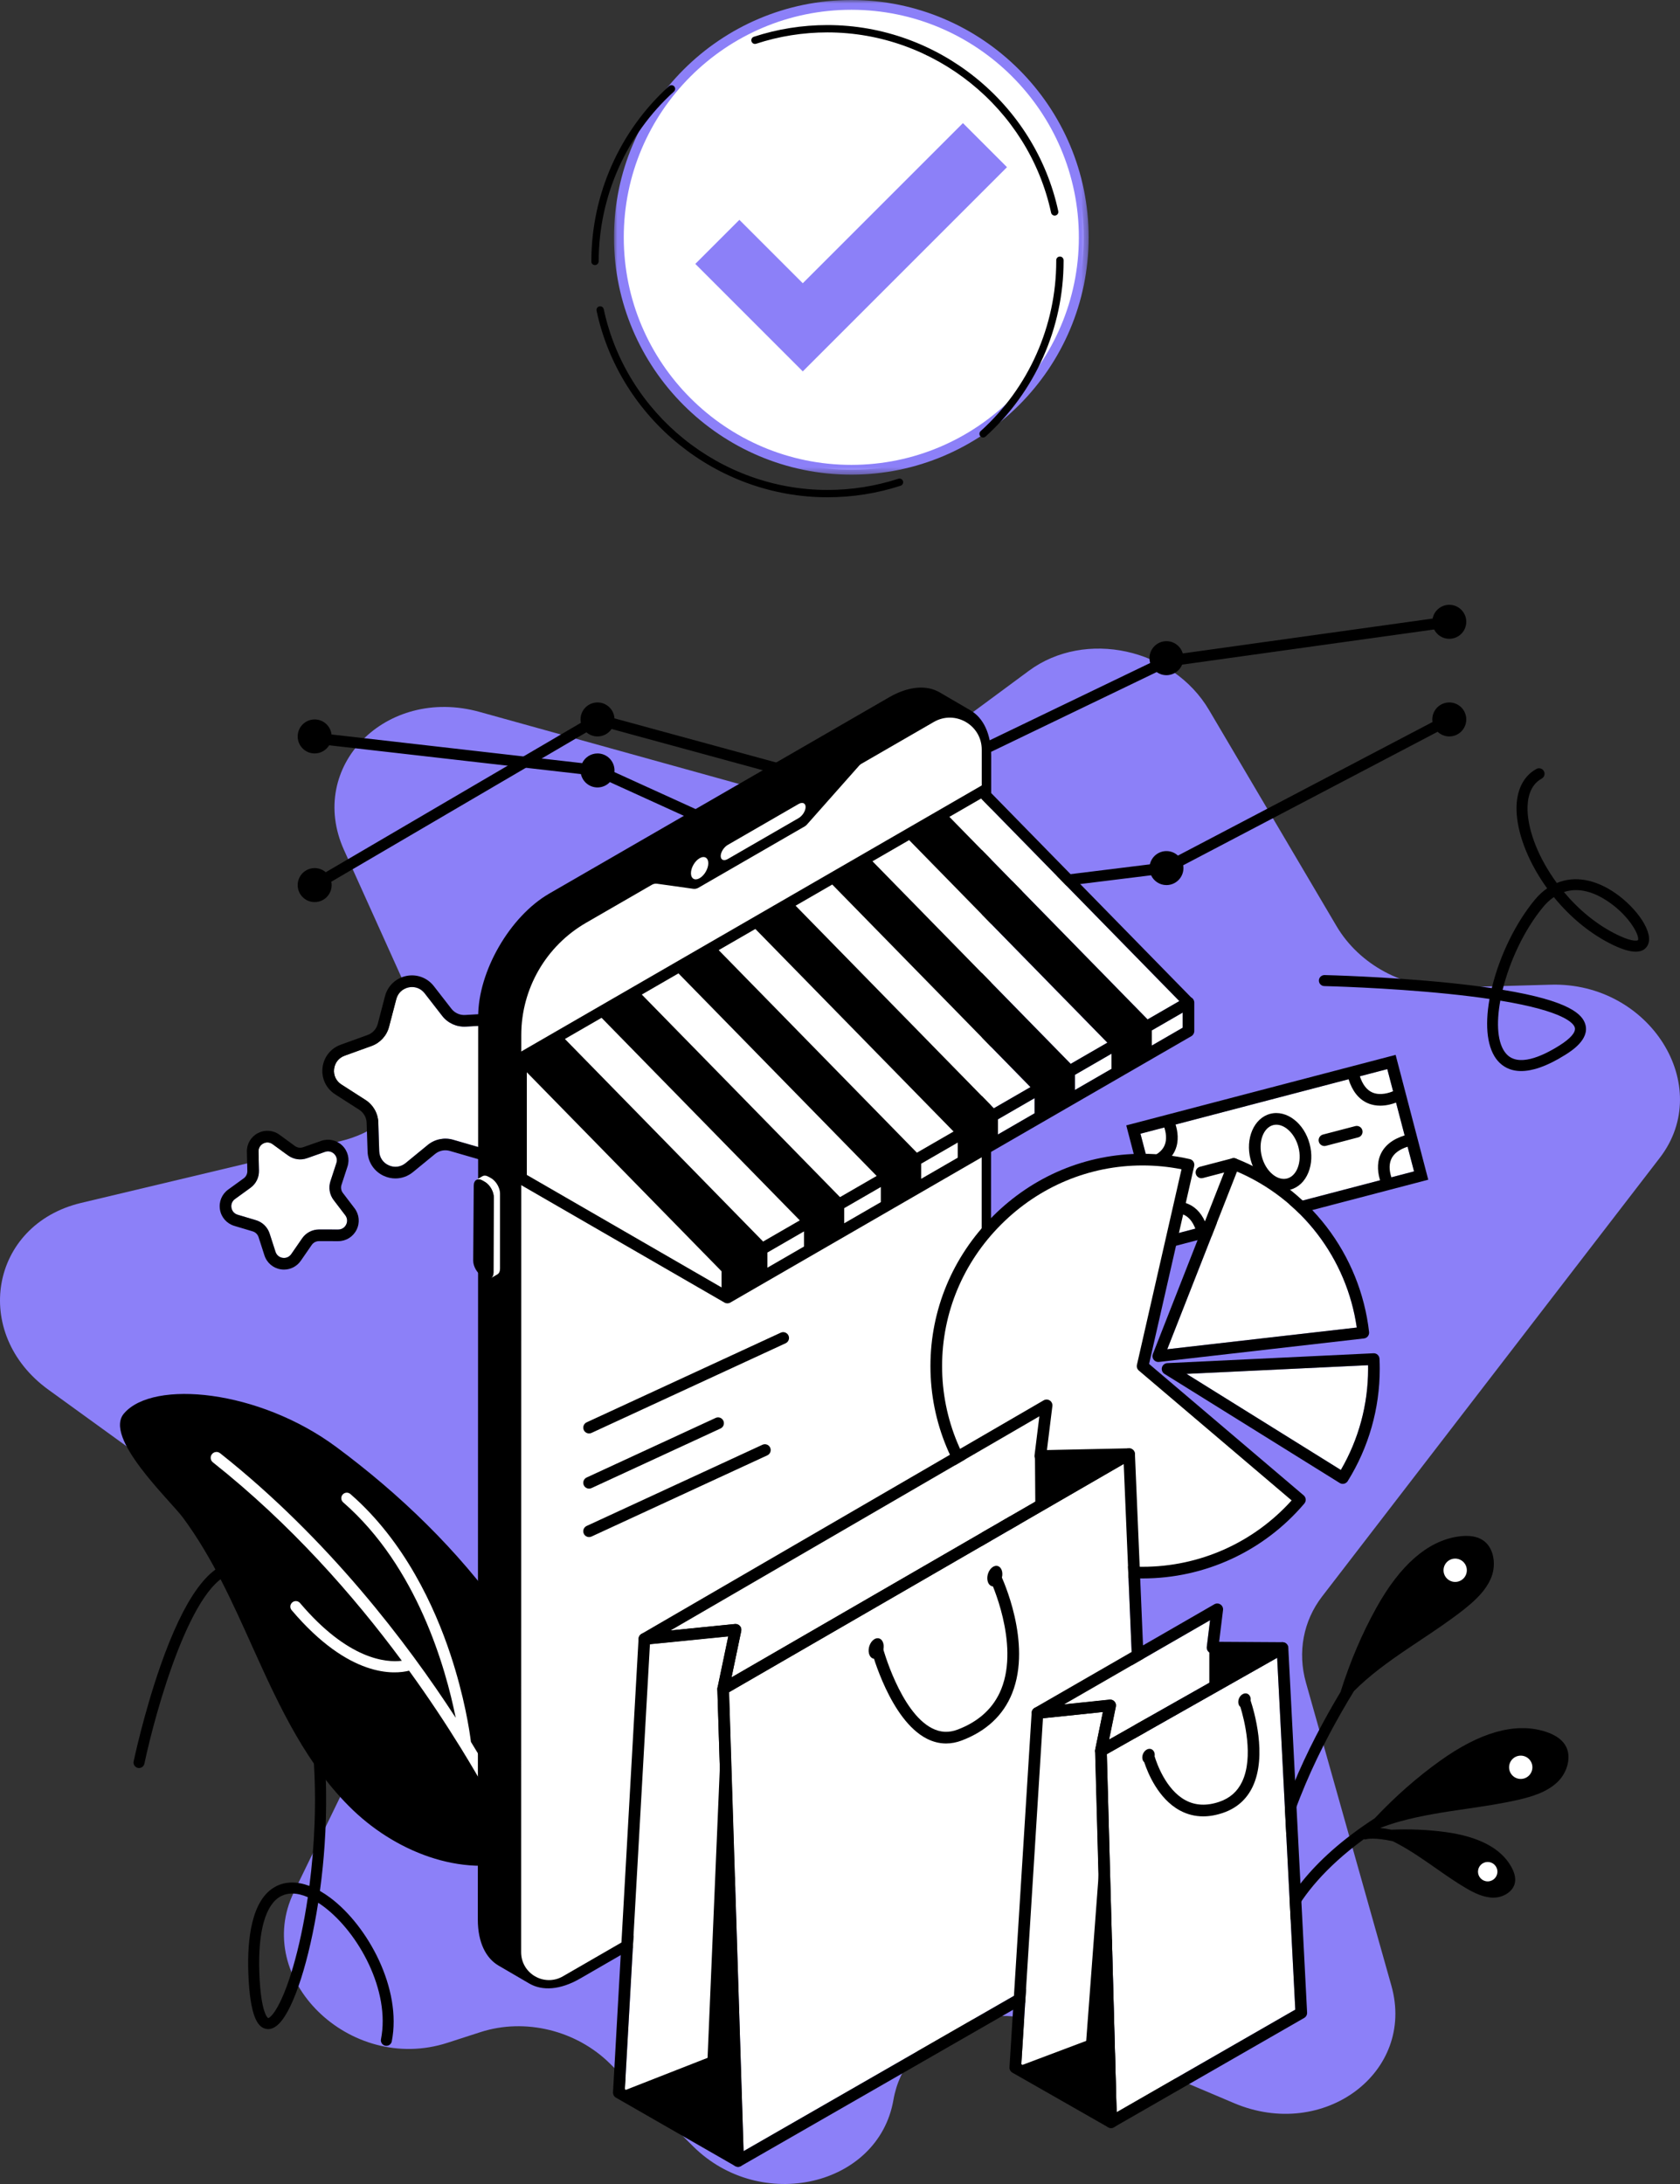 <?xml version="1.0" encoding="UTF-8"?>
<svg width="250px" height="325px" viewBox="0 0 250 325" version="1.1" xmlns="http://www.w3.org/2000/svg" xmlns:xlink="http://www.w3.org/1999/xlink">
    <rect x="0" y="0" width="250" height="325" fill="#333333" stroke="none"/>
    <title>44F15F36-A226-4257-BD2C-58E38D1BE941</title>
    <defs>
        <polygon id="path-1" points="0 0 70.634 0 70.634 70.634 0 70.634"></polygon>
    </defs>
    <g id="Finbal_Final" stroke="none" stroke-width="1" fill="none" fill-rule="evenodd">
        <g id="Momotaro-home-Copy-83" transform="translate(-63, -264)">
            <g id="Group-3" transform="translate(63, 264)">
                <g id="Online-shopping-order" transform="translate(0, 90)">
                    <path d="M71.371,15.941 L115.971,28.327 C121.486,29.859 127.297,28.895 131.562,25.743 L153.106,9.821 C161.483,3.629 174.492,6.462 179.918,15.66 L198.889,47.817 C202.275,53.557 208.93,57.14 215.846,56.948 L230.784,56.533 C245.493,56.124 255.225,71.602 246.988,82.302 L196.736,147.579 C193.94,151.212 193.065,155.874 194.335,160.378 L207.053,205.496 C210.687,218.389 196.97,228.62 183.635,222.965 L156.727,211.554 C146.29,207.128 134.688,212.465 132.95,222.491 L132.95,222.491 C130.721,235.351 113.199,239.403 103.133,229.386 L90.812,217.125 C85.792,212.129 78.136,210.254 71.508,212.397 L66.582,213.989 C52.058,218.685 37.498,204.405 43.732,191.578 L55.575,167.205 C58.812,160.545 56.414,152.414 49.798,147.627 L7.211,116.807 C-4.338,108.449 -1.504,92.238 12.071,89.005 L50.682,79.81 C60.423,77.49 65.358,67.901 61.366,59.05 L51.189,36.486 C45.6,24.092 57.414,12.065 71.371,15.941 Z" id="Path" fill="#8C80F8" fill-rule="nonzero"></path>
                    <path d="M215.669,0 C214.436,0 213.412,0.883 213.187,2.049 L176.006,7.236 C175.699,6.184 174.73,5.414 173.58,5.414 C172.183,5.414 171.051,6.547 171.051,7.944 C171.051,8.193 171.089,8.433 171.155,8.66 L132.953,27.064 C132.489,26.504 131.789,26.147 131.006,26.147 C130.185,26.147 129.457,26.54 128.996,27.147 L91.437,16.899 C91.354,15.577 90.259,14.53 88.916,14.53 C87.519,14.53 86.388,15.663 86.388,17.06 C86.388,17.232 86.405,17.4 86.438,17.563 L48.474,39.796 C48.031,39.414 47.456,39.181 46.825,39.181 C45.428,39.181 44.297,40.315 44.297,41.711 C44.297,43.109 45.429,44.241 46.825,44.241 C48.222,44.241 49.353,43.108 49.353,41.711 C49.353,41.54 49.335,41.372 49.303,41.209 L87.264,18.975 C87.707,19.357 88.283,19.59 88.914,19.59 C89.784,19.59 90.552,19.15 91.006,18.48 L128.476,28.704 C128.49,30.088 129.615,31.207 131.003,31.207 C132.4,31.207 133.531,30.074 133.531,28.677 C133.531,28.652 133.528,28.628 133.527,28.604 L172.122,10.011 C172.533,10.301 173.035,10.474 173.576,10.474 C174.634,10.474 175.539,9.824 175.916,8.902 L213.412,3.672 C213.829,4.495 214.681,5.06 215.667,5.06 C217.063,5.06 218.195,3.927 218.195,2.53 C218.197,1.133 217.065,0 215.669,0 Z" id="Path" fill="#000000" fill-rule="nonzero"></path>
                    <path d="M215.669,14.53 C214.272,14.53 213.14,15.663 213.14,17.06 C213.14,17.191 213.154,17.319 213.173,17.444 L175.29,37.321 C174.84,36.906 174.24,36.65 173.579,36.65 C172.373,36.65 171.368,37.494 171.114,38.623 L133.771,43.239 C133.366,42.385 132.497,41.792 131.49,41.792 C130.864,41.792 130.292,42.02 129.852,42.397 L91.432,24.896 C91.439,24.815 91.444,24.734 91.444,24.65 C91.444,23.253 90.312,22.12 88.916,22.12 C87.908,22.12 87.041,22.711 86.634,23.565 L49.336,19.297 C49.191,18.037 48.124,17.059 46.826,17.059 C45.429,17.059 44.298,18.192 44.298,19.589 C44.298,20.987 45.43,22.119 46.826,22.119 C47.74,22.119 48.538,21.632 48.983,20.905 L86.447,25.191 C86.695,26.328 87.705,27.179 88.916,27.179 C89.64,27.179 90.291,26.873 90.751,26.385 L129.012,43.814 C128.979,43.977 128.961,44.147 128.961,44.32 C128.961,45.718 130.094,46.851 131.49,46.851 C132.699,46.851 133.709,46 133.957,44.865 L171.291,40.251 C171.694,41.112 172.566,41.709 173.579,41.709 C174.975,41.709 176.107,40.576 176.107,39.179 C176.107,39.037 176.092,38.897 176.069,38.762 L213.932,18.895 C214.385,19.324 214.995,19.589 215.668,19.589 C217.064,19.589 218.196,18.456 218.196,17.059 C218.196,15.663 217.065,14.53 215.669,14.53 Z" id="Path" fill="#000000" fill-rule="nonzero"></path>
                    <path d="M74.423,77.606 L72.874,73.633 C72.379,72.364 72.54,70.933 73.304,69.804 L75.696,66.275 C76.222,65.5 76.259,64.552 75.797,63.738 C75.335,62.923 74.496,62.468 73.569,62.524 L69.315,62.771 C67.958,62.846 66.645,62.255 65.809,61.179 L63.194,57.812 C62.726,57.21 62.049,56.88 61.319,56.88 C61.153,56.88 60.984,56.898 60.814,56.932 C59.898,57.121 59.208,57.773 58.972,58.679 L57.893,62.803 C57.547,64.122 56.577,65.184 55.297,65.648 L51.288,67.096 C50.409,67.415 49.821,68.16 49.717,69.089 C49.613,70.02 50.021,70.876 50.808,71.382 L54.395,73.684 C55.541,74.42 56.251,75.673 56.296,77.034 L56.434,81.296 C56.465,82.232 56.991,83.022 57.843,83.408 C58.694,83.795 59.636,83.671 60.358,83.078 L63.654,80.376 C64.708,79.513 66.119,79.223 67.425,79.602 L71.519,80.787 C72.418,81.048 73.33,80.791 73.961,80.099 C74.59,79.412 74.763,78.478 74.423,77.606 Z" id="Path" fill="#FFFFFF" fill-rule="nonzero"></path>
                    <path d="M77.129,67.249 C78.02,65.936 78.086,64.262 77.303,62.881 C76.52,61.501 75.045,60.699 73.467,60.792 L69.213,61.039 C68.428,61.085 67.662,60.739 67.176,60.114 L64.561,56.747 C63.588,55.494 62.019,54.912 60.464,55.232 C58.911,55.551 57.696,56.702 57.293,58.238 L56.214,62.363 C56.013,63.129 55.45,63.746 54.706,64.016 L50.698,65.464 C49.206,66.004 48.17,67.318 47.992,68.896 C47.815,70.474 48.534,71.985 49.869,72.842 L53.456,75.144 C54.121,75.572 54.534,76.3 54.56,77.091 L54.699,81.353 C54.75,82.939 55.679,84.332 57.123,84.988 C57.675,85.239 58.26,85.363 58.839,85.363 C59.774,85.363 60.696,85.042 61.453,84.421 L64.749,81.719 C65.361,81.217 66.179,81.049 66.941,81.269 L71.034,82.455 C72.558,82.896 74.169,82.442 75.238,81.27 C76.307,80.098 76.614,78.452 76.037,76.973 L74.488,73.001 C74.2,72.263 74.293,71.431 74.737,70.776 L77.129,67.249 Z M71.517,80.791 L67.423,79.605 C66.116,79.226 64.706,79.516 63.652,80.379 L60.356,83.081 C59.632,83.674 58.692,83.797 57.841,83.411 C56.989,83.024 56.463,82.235 56.432,81.299 L56.294,77.038 C56.25,75.675 55.54,74.423 54.393,73.687 L50.806,71.385 C50.019,70.879 49.611,70.023 49.715,69.092 C49.819,68.162 50.407,67.417 51.286,67.099 L55.295,65.651 C56.576,65.188 57.546,64.124 57.89,62.806 L58.97,58.682 C59.207,57.776 59.896,57.123 60.812,56.935 C60.981,56.901 61.151,56.883 61.317,56.883 C62.047,56.883 62.724,57.213 63.192,57.815 L65.807,61.182 C66.643,62.258 67.957,62.849 69.313,62.774 L73.566,62.527 C74.494,62.47 75.333,62.926 75.795,63.741 C76.257,64.555 76.219,65.504 75.694,66.278 L73.302,69.807 C72.538,70.935 72.377,72.367 72.872,73.636 L74.421,77.609 C74.761,78.481 74.588,79.415 73.956,80.106 C73.328,80.794 72.415,81.051 71.517,80.791 Z" id="Shape" fill="#000000" fill-rule="nonzero"></path>
                    <path d="M49.647,88.577 C49.038,87.778 48.86,86.73 49.172,85.775 L50.057,83.066 C50.217,82.578 50.092,82.071 49.725,81.712 C49.358,81.353 48.85,81.239 48.365,81.41 L45.678,82.355 C44.73,82.689 43.68,82.534 42.868,81.942 L40.566,80.262 C40.332,80.091 40.064,80.004 39.792,80.004 C39.584,80.004 39.374,80.055 39.177,80.159 C38.721,80.397 38.458,80.846 38.469,81.36 L38.537,84.209 C38.561,85.215 38.09,86.167 37.275,86.756 L34.968,88.428 C34.552,88.728 34.355,89.211 34.44,89.718 C34.527,90.225 34.871,90.615 35.364,90.762 L38.093,91.578 C39.056,91.865 39.815,92.609 40.124,93.566 L40.999,96.278 C41.157,96.767 41.554,97.103 42.062,97.178 C42.569,97.254 43.046,97.045 43.339,96.622 L44.958,94.278 C45.528,93.451 46.467,92.959 47.47,92.959 C47.472,92.959 47.474,92.959 47.476,92.959 L50.323,92.964 C50.324,92.964 50.325,92.964 50.326,92.964 C50.839,92.964 51.28,92.691 51.508,92.231 C51.736,91.771 51.686,91.251 51.375,90.843 L49.647,88.577 Z" id="Path" fill="#FFFFFF" fill-rule="nonzero"></path>
                    <path d="M52.754,89.791 L51.025,87.525 C50.762,87.18 50.685,86.727 50.82,86.314 L51.706,83.605 C52.07,82.491 51.775,81.291 50.939,80.472 C50.102,79.653 48.898,79.387 47.793,79.774 L45.106,80.719 C44.696,80.863 44.242,80.796 43.891,80.54 L41.589,78.86 C40.644,78.17 39.413,78.078 38.375,78.622 C37.338,79.165 36.711,80.23 36.739,81.4 L36.806,84.25 C36.817,84.684 36.613,85.096 36.261,85.35 L33.954,87.022 C33.005,87.708 32.538,88.852 32.734,90.006 C32.929,91.161 33.748,92.087 34.869,92.422 L37.598,93.238 C38.014,93.363 38.342,93.683 38.476,94.098 L39.35,96.81 C39.71,97.924 40.652,98.723 41.81,98.893 C41.962,98.916 42.113,98.927 42.263,98.927 C43.257,98.927 44.188,98.445 44.766,97.608 L46.385,95.263 C46.631,94.906 47.037,94.693 47.471,94.693 C47.472,94.693 47.473,94.693 47.474,94.693 L50.321,94.698 C50.323,94.698 50.325,94.698 50.328,94.698 C51.495,94.698 52.543,94.048 53.062,93.001 C53.583,91.953 53.464,90.721 52.754,89.791 Z M51.509,92.232 C51.281,92.691 50.84,92.965 50.328,92.965 C50.326,92.965 50.325,92.965 50.324,92.965 L47.477,92.96 C47.475,92.96 47.473,92.96 47.471,92.96 C46.468,92.96 45.53,93.452 44.959,94.279 L43.34,96.624 C43.047,97.046 42.569,97.255 42.063,97.179 C41.554,97.104 41.158,96.768 41,96.279 L40.125,93.567 C39.816,92.609 39.057,91.866 38.094,91.579 L35.365,90.763 C34.873,90.615 34.528,90.226 34.441,89.719 C34.356,89.212 34.553,88.73 34.969,88.429 L37.276,86.757 C38.091,86.167 38.562,85.215 38.538,84.21 L38.47,81.361 C38.458,80.847 38.722,80.398 39.178,80.16 C39.375,80.056 39.585,80.005 39.793,80.005 C40.064,80.005 40.332,80.091 40.567,80.263 L42.869,81.943 C43.681,82.536 44.731,82.69 45.679,82.356 L48.366,81.411 C48.851,81.24 49.359,81.354 49.726,81.713 C50.094,82.072 50.217,82.579 50.058,83.067 L49.173,85.776 C48.861,86.732 49.038,87.779 49.648,88.579 L51.377,90.844 C51.688,91.252 51.738,91.771 51.509,92.232 Z M199.481,161.787 C200.912,157.254 202.679,153.099 204.83,149.23 C208.347,142.908 212.407,139.356 216.905,138.664 C217.009,138.648 217.113,138.634 217.217,138.621 C218.614,138.447 219.75,138.625 220.593,139.151 C222.322,140.23 222.65,142.768 221.968,144.599 C221.196,146.671 219.4,148.28 217.747,149.579 C215.707,151.181 213.498,152.654 211.365,154.077 C208.625,155.905 205.79,157.795 203.245,160 C202.629,160.533 202.045,161.082 201.488,161.641 C196.645,169.542 190.972,180.785 189.647,191.78 C189.364,194.128 189.328,196.09 189.405,197.661 C190.844,193.414 194.644,187.014 204.567,180.582 C207.665,177.298 210.897,174.459 214.332,172 C220.214,167.792 225.404,166.32 229.764,167.62 C229.865,167.65 229.965,167.681 230.064,167.714 C231.401,168.156 232.351,168.803 232.889,169.639 C233.99,171.354 233.201,173.789 231.802,175.152 C230.218,176.694 227.907,177.38 225.857,177.845 C223.328,178.419 220.702,178.805 218.165,179.178 C214.906,179.657 211.536,180.151 208.293,181.054 C207.284,181.335 206.31,181.659 205.37,182.019 C205.369,182.019 205.369,182.02 205.368,182.02 C205.853,182.068 206.415,182.148 207.063,182.278 C209.838,182.161 212.503,182.274 215.102,182.628 C219.998,183.294 223.269,184.996 224.828,187.687 C224.864,187.75 224.9,187.812 224.933,187.876 C225.392,188.722 225.561,189.49 225.436,190.157 C225.18,191.527 223.648,192.368 222.314,192.388 C220.804,192.413 219.335,191.67 218.096,190.94 C216.569,190.039 215.083,189 213.647,187.995 C211.802,186.705 209.895,185.371 207.859,184.298 C207.665,184.196 207.469,184.097 207.275,184.001 C204.542,183.391 203.425,183.666 203.37,183.68 C203.226,183.726 203.079,183.727 202.941,183.696 C197.068,187.982 193.976,192.068 192.359,195.065 C189.993,199.451 190.188,202.504 190.192,202.543 C190.193,202.558 190.191,202.572 190.191,202.588 C190.192,202.617 190.192,202.646 190.188,202.674 C190.186,202.7 190.183,202.726 190.178,202.751 C190.174,202.777 190.168,202.803 190.16,202.828 C190.153,202.854 190.145,202.879 190.134,202.904 C190.125,202.928 190.115,202.952 190.103,202.975 C190.092,202.999 190.078,203.021 190.065,203.044 C190.05,203.067 190.036,203.088 190.019,203.109 C190.003,203.129 189.987,203.149 189.97,203.168 C189.951,203.187 189.933,203.206 189.913,203.224 C189.893,203.241 189.872,203.257 189.85,203.273 C189.83,203.287 189.809,203.302 189.786,203.315 C189.761,203.33 189.734,203.343 189.707,203.355 C189.693,203.361 189.682,203.369 189.668,203.375 C189.66,203.378 189.653,203.378 189.645,203.38 C189.593,203.398 189.538,203.411 189.482,203.418 C189.471,203.419 189.459,203.424 189.448,203.425 C189.446,203.425 189.444,203.426 189.442,203.426 C189.381,203.431 189.322,203.427 189.265,203.419 C189.258,203.418 189.25,203.419 189.243,203.418 C189.243,203.418 189.243,203.418 189.242,203.418 C189.242,203.418 189.242,203.418 189.241,203.418 C189.179,203.408 189.119,203.388 189.062,203.365 C189.05,203.36 189.037,203.355 189.025,203.349 C188.969,203.323 188.916,203.291 188.868,203.254 C188.861,203.249 188.856,203.242 188.849,203.237 C188.805,203.201 188.767,203.16 188.731,203.116 C188.723,203.105 188.715,203.096 188.708,203.085 C188.671,203.033 188.64,202.978 188.616,202.918 C188.614,202.913 188.611,202.909 188.609,202.904 C188.548,202.749 187.153,199.016 187.999,191.752 C189.266,180.879 194.663,169.816 199.481,161.787 Z" id="Shape" fill="#000000" fill-rule="nonzero"></path>
                    <ellipse id="Oval" fill="#FFFFFF" fill-rule="nonzero" cx="216.545" cy="143.671" rx="1.734" ry="1.735"></ellipse>
                    <ellipse id="Oval" fill="#FFFFFF" fill-rule="nonzero" cx="226.301" cy="172.99" rx="1.734" ry="1.735"></ellipse>
                    <ellipse id="Oval" fill="#FFFFFF" fill-rule="nonzero" cx="221.384" cy="188.524" rx="1.445" ry="1.446"></ellipse>
                    <path d="M74.962,150.269 C78.952,155.876 82.332,161.915 84.922,168.386 C86.236,171.667 87.363,175.281 86.424,178.688 C85.399,182.41 82.047,185.115 78.428,186.454 C69.589,189.726 59.371,185.904 52.556,179.389 C45.741,172.875 41.633,164.093 37.76,155.496 C34.711,148.727 31.669,141.846 27.23,135.846 C25.328,133.275 15.283,123.872 18.48,120.306 C22.826,115.28 38.517,116.784 50.043,125.328 C59.535,132.364 68.14,140.683 74.962,150.269 Z" id="Path" fill="#000000" fill-rule="nonzero"></path>
                    <path d="M31.539,126.394 C31.835,126.019 32.381,125.955 32.756,126.253 C48.9,139.039 60.669,154.627 67.701,165.451 C67.739,165.51 67.776,165.568 67.814,165.627 C66.351,158.309 62.119,143.18 51.069,133.563 C50.728,133.266 50.692,132.748 50.988,132.407 C51.284,132.065 51.802,132.029 52.143,132.326 C60.222,139.356 64.684,149.146 67.004,156.121 C69.128,162.504 69.884,167.64 70.08,169.213 C76.122,179.019 79.187,186.029 79.22,186.108 C79.41,186.547 79.208,187.058 78.77,187.248 C78.765,187.25 78.761,187.251 78.757,187.253 C78.321,187.436 77.818,187.234 77.629,186.798 C77.563,186.646 74.584,179.879 68.677,170.288 C68.643,170.243 68.613,170.195 68.588,170.143 C66.411,166.616 63.839,162.711 60.874,158.616 C58.713,159.16 51.984,159.739 43.4,149.608 C43.107,149.263 43.15,148.747 43.495,148.453 C43.84,148.16 44.357,148.202 44.649,148.548 C51.811,156.999 57.472,157.427 59.795,157.138 C52.605,147.415 43.238,136.764 31.678,127.608 C31.306,127.315 31.242,126.77 31.539,126.394 Z" id="Path" fill="#FFFFFF" fill-rule="nonzero"></path>
                    <path d="M71.158,61.303 C71.14,54.557 75.881,46.351 81.741,42.968 L132.289,13.776 C135.239,12.073 137.913,11.915 139.843,13.038 L144.361,15.676 C144.366,15.679 144.371,15.682 144.376,15.685 L144.405,15.702 L144.405,15.703 C146.31,16.811 147.491,19.164 147.5,22.516 L147.447,156.905 C147.465,163.642 142.724,171.858 136.864,175.242 L86.317,204.433 C83.367,206.136 80.696,206.292 78.765,205.168 L78.764,205.169 L74.201,202.506 C72.296,201.397 71.114,199.04 71.105,195.693 L71.158,61.303 Z" id="Path" fill="#000000" fill-rule="nonzero"></path>
                    <path d="M87.211,47.32 L97.016,41.657 C97.247,41.524 97.517,41.471 97.781,41.508 L103.154,42.263 C103.418,42.3 103.687,42.248 103.918,42.114 L119.755,32.97 C119.866,32.905 119.967,32.823 120.053,32.728 L127.867,23.91 C127.952,23.813 128.053,23.732 128.165,23.668 L138.96,17.434 C142.13,15.603 146.09,17.893 146.09,21.555 L146.07,157.124 C146.069,163.924 142.444,170.207 136.559,173.606 L128.303,178.375 L97.132,196.374 L83.761,204.097 C80.998,205.692 77.545,203.697 77.547,200.505 L77.566,64.028 C77.569,57.134 81.245,50.765 87.211,47.32 Z" id="Path"></path>
                    <path d="M83.763,204.097 L97.134,196.374 L128.305,178.375 L136.561,173.606 C142.446,170.207 146.071,163.923 146.072,157.124 L146.092,21.555 C146.092,17.893 142.132,15.604 138.962,17.434 L128.167,23.668 C128.055,23.732 127.955,23.815 127.869,23.91 L120.055,32.728 C119.969,32.824 119.869,32.905 119.757,32.97 L103.92,42.114 C103.689,42.247 103.42,42.299 103.156,42.263 L97.783,41.508 C97.519,41.471 97.249,41.524 97.019,41.657 L87.213,47.32 C81.247,50.766 77.572,57.135 77.57,64.028 L77.551,200.505 C77.548,203.697 81,205.692 83.763,204.097 Z" id="Path" fill="#FFFFFF" fill-rule="nonzero"></path>
                    <path d="M118.831,31.749 L108.299,37.832 C107.719,38.168 107.249,37.969 107.249,37.388 C107.249,36.807 107.719,36.065 108.299,35.73 L118.831,29.647 C119.411,29.312 119.881,29.511 119.881,30.091 C119.881,30.672 119.411,31.414 118.831,31.749 Z M73.669,85.821 C73.875,86.056 74.051,86.333 74.179,86.623 C74.325,86.952 74.408,87.297 74.408,87.615 L74.407,98.785 C74.406,99.204 74.259,99.497 74.024,99.634 L73.069,100.188 C73.305,100.051 73.452,99.757 73.453,99.339 L73.454,88.168 C73.455,87.851 73.371,87.505 73.225,87.177 C73.097,86.887 72.922,86.609 72.716,86.375 C72.542,86.177 72.347,86.009 72.139,85.889 L71.776,85.68 C71.411,85.469 71.079,85.45 70.837,85.591 L71.791,85.036 C72.031,84.895 72.364,84.915 72.729,85.125 L73.092,85.334 C73.3,85.454 73.497,85.623 73.669,85.821 Z" id="Shape" fill="#FFFFFF" fill-rule="nonzero"></path>
                    <path d="M73.487,88.18 L73.406,99.35 C73.398,100.193 72.806,100.524 72.077,100.095 L71.716,99.883 C70.993,99.459 70.409,98.437 70.417,97.594 L70.498,86.423 C70.507,85.589 71.105,85.254 71.828,85.678 L72.188,85.89 C72.919,86.319 73.496,87.346 73.487,88.18 Z" id="Path" fill="#000000" fill-rule="nonzero"></path>
                    <path d="M104.106,37.714 C103.394,38.125 102.819,39.123 102.821,39.942 C102.823,40.761 103.402,41.092 104.115,40.681 C104.827,40.27 105.403,39.272 105.401,38.453 C105.398,37.633 104.819,37.302 104.106,37.714 Z M118.72,176.9 C118.845,176.875 118.963,176.863 119.068,176.863 C119.273,176.863 119.432,176.909 119.511,176.998 C119.628,177.13 119.628,177.43 119.512,177.778 C119.156,178.847 117.872,179.981 116.762,180.204 C116.395,180.278 116.092,180.241 115.974,180.105 C115.857,179.973 115.856,179.674 115.973,179.325 C116.334,178.239 117.593,177.128 118.72,176.9 Z" id="Shape" fill="#FFFFFF" fill-rule="nonzero"></path>
                    <path d="M114.746,181.192 C115.144,181.642 115.737,181.88 116.425,181.88 C116.637,181.88 116.859,181.857 117.087,181.811 C118.777,181.47 120.525,179.926 121.067,178.297 C121.375,177.368 121.256,176.499 120.738,175.912 C120.218,175.323 119.364,175.097 118.398,175.293 C116.709,175.634 114.962,177.178 114.419,178.808 C114.109,179.737 114.229,180.606 114.746,181.192 Z M115.972,179.326 C116.334,178.238 117.592,177.128 118.72,176.9 C118.845,176.875 118.963,176.863 119.068,176.863 C119.273,176.863 119.432,176.909 119.511,176.998 C119.628,177.13 119.628,177.43 119.512,177.778 C119.156,178.847 117.872,179.981 116.762,180.204 C116.395,180.278 116.092,180.241 115.974,180.105 C115.856,179.974 115.855,179.675 115.972,179.326 Z" id="Shape" fill="#000000" fill-rule="nonzero"></path>
                    <g id="Group" transform="translate(76.663, 26.772)">
                        <polygon id="Path" fill="#FFFFFF" fill-rule="nonzero" points="30.712 74.81 1.734 58.068 1.734 42.794 30.712 72.409"></polygon>
                        <rect id="Rectangle" x="33.591" y="25.206" width="1" height="42.188"></rect>
                        <polygon id="Rectangle" transform="translate(50.535, 36.541) rotate(-44.398) translate(-50.535, -36.541) " points="50.492 15.454 50.593 15.454 50.577 57.628 50.477 57.628"></polygon>
                        <polygon id="Path" points="34.783 29.213 59.781 54.76 59.781 54.76"></polygon>
                        <rect id="Rectangle" x="60.413" y="56.398" width="1" height="2.251"></rect>
                        <polygon id="Path" points="1.734 58.068 30.712 74.81 30.712 72.409 1.734 42.794"></polygon>
                        <polygon id="Path" points="88.121 38.386 88.121 38.386 74.989 24.966"></polygon>
                        <polygon id="Path" points="7.402 37.84 25.731 56.571"></polygon>
                        <polygon id="Path" points="13.944 35.8 12.857 34.687 12.857 34.687"></polygon>
                        <polygon id="Path" points="83.944 24.539 94.108 34.927 94.108 34.927"></polygon>
                        <rect id="Rectangle" x="56.476" y="11.984" width="1" height="42.188"></rect>
                        <polygon id="Path" fill="#FFFFFF" fill-rule="nonzero" points="58.626 8.243 53.171 11.395 82.666 41.539 88.121 38.386 74.989 24.966"></polygon>
                        <polygon id="Path" fill="#FFFFFF" fill-rule="nonzero" points="83.293 45.429 88.741 42.281 88.741 40.032 83.293 43.179"></polygon>
                        <polygon id="Path" fill="#FFFFFF" fill-rule="nonzero" points="7.402 37.84 25.731 56.571 36.895 67.983 42.351 64.831 13.944 35.8 12.857 34.687"></polygon>
                        <polygon id="Path" fill="#FFFFFF" fill-rule="nonzero" points="37.532 71.871 42.98 68.723 42.98 66.471 37.532 69.618"></polygon>
                        <polygon id="Path" fill="#FFFFFF" fill-rule="nonzero" points="76.679 44.998 47.184 14.855 41.729 18.006 71.224 48.149"></polygon>
                        <polygon id="Path" fill="#FFFFFF" fill-rule="nonzero" points="71.845 52.044 77.292 48.896 77.292 46.646 71.845 49.793"></polygon>
                        <polygon id="Path" fill="#FFFFFF" fill-rule="nonzero" points="98.831 32.199 69.337 2.055 64.613 4.784 83.944 24.539 94.108 34.927"></polygon>
                        <polygon id="Path" fill="#FFFFFF" fill-rule="nonzero" points="94.741 36.564 94.741 38.813 99.323 36.166 99.323 33.917"></polygon>
                        <polygon id="Path" fill="#FFFFFF" fill-rule="nonzero" points="65.236 51.609 35.742 21.466 30.286 24.617 34.783 29.213 59.781 54.76"></polygon>
                        <polygon id="Path" fill="#FFFFFF" fill-rule="nonzero" points="60.413 58.65 65.86 55.501 65.86 53.251 60.413 56.398"></polygon>
                        <polygon id="Path" fill="#FFFFFF" fill-rule="nonzero" points="53.793 58.22 24.299 28.076 18.844 31.228 48.338 61.371"></polygon>
                        <polygon id="Path" fill="#FFFFFF" fill-rule="nonzero" points="48.964 65.265 54.412 62.117 54.412 59.865 48.964 63.012"></polygon>
                        <path d="M100.623,31.664 C100.611,31.657 100.598,31.655 100.585,31.648 L69.618,0 L0.698,39.819 C0.644,39.83 0.591,39.844 0.539,39.865 C0.212,39.998 0,40.316 0,40.668 L0,58.568 C0,58.879 0.165,59.165 0.434,59.32 L31.146,77.064 C31.28,77.141 31.43,77.18 31.58,77.18 C31.73,77.18 31.879,77.142 32.013,77.064 L100.624,37.418 C100.892,37.263 101.057,36.977 101.057,36.667 L101.057,32.415 C101.056,32.105 100.891,31.819 100.623,31.664 Z M94.741,38.813 L94.741,36.564 L99.323,33.917 L99.323,36.166 L94.741,38.813 Z M88.121,38.386 L82.666,41.538 L53.171,11.394 L58.626,8.243 L74.989,24.966 L88.121,38.386 L88.121,38.386 Z M77.292,48.896 L71.845,52.044 L71.845,49.793 L77.292,46.646 L77.292,48.896 Z M13.944,35.8 L42.351,64.831 L36.896,67.982 L25.731,56.571 L7.402,37.839 L7.402,37.839 L12.857,34.687 L12.857,34.687 L13.944,35.8 Z M30.712,74.81 L1.734,58.068 L1.734,42.794 L30.712,72.409 L30.712,74.81 Z M42.98,68.723 L37.533,71.871 L37.533,69.618 L42.98,66.471 L42.98,68.723 Z M18.844,31.228 L18.844,31.228 L24.299,28.076 L53.793,58.22 L48.338,61.371 L48.338,61.371 L18.844,31.228 Z M54.412,62.117 L48.964,65.266 L48.964,63.013 L54.412,59.866 L54.412,62.117 Z M34.783,29.213 L30.286,24.617 L35.741,21.466 L35.741,21.466 L65.235,51.609 L65.235,51.609 L59.781,54.76 L59.781,54.76 L34.783,29.213 Z M65.86,55.501 L60.413,58.65 L60.413,58.65 L60.413,56.398 L60.413,56.398 L65.86,53.251 L65.86,55.501 Z M41.729,18.006 L41.729,18.006 L47.184,14.855 L76.679,44.998 L71.224,48.149 L71.224,48.149 L41.729,18.006 Z M88.741,42.281 L83.293,45.429 L83.293,43.179 L88.741,40.032 L88.741,42.281 Z M83.944,24.539 L64.613,4.783 L69.336,2.054 L98.831,32.198 L94.108,34.927 L94.108,34.927 L83.944,24.539 Z" id="Shape" fill="#000000" fill-rule="nonzero"></path>
                    </g>
                    <g id="Group" transform="translate(167.599, 66.975)" fill-rule="nonzero">
                        <polygon id="Rectangle" fill="#FFFFFF" transform="translate(22.469, 14.533) rotate(-14.662) translate(-22.469, -14.533) " points="3.487 6.67 41.453 6.663 41.45 22.396 3.484 22.403"></polygon>
                        <path d="M11.606,27.303 L39.149,20.093 C39.15,20.093 39.151,20.092 39.153,20.092 L44.939,18.577 L40.083,0 L0,10.493 L4.856,29.07 L11.606,27.303 C11.605,27.304 11.605,27.304 11.606,27.303 C11.606,27.304 11.606,27.303 11.606,27.303 Z M9.235,22.192 C7.521,21.445 5.714,21.991 4.884,22.328 L3.515,17.093 C5.412,16.539 6.678,15.56 7.279,14.182 C7.893,12.775 7.635,11.307 7.337,10.366 L33.08,3.627 C33.645,5.41 34.6,6.606 35.925,7.184 C36.554,7.459 37.197,7.559 37.799,7.559 C38.755,7.559 39.607,7.307 40.145,7.1 L41.422,11.985 C39.621,12.548 38.414,13.508 37.831,14.844 C37.219,16.251 37.476,17.72 37.773,18.661 L11.967,25.416 C11.393,23.818 10.477,22.734 9.235,22.192 Z M39.455,18.22 C39.234,17.562 39.007,16.487 39.421,15.537 C39.785,14.701 40.608,14.074 41.863,13.667 L42.823,17.339 L39.455,18.22 Z M39.703,5.408 C39.179,5.633 37.8,6.114 36.61,5.59 C35.787,5.227 35.167,4.418 34.76,3.187 L38.843,2.118 L39.703,5.408 Z M5.657,10.806 C5.877,11.465 6.105,12.54 5.69,13.489 C5.309,14.362 4.426,15.006 3.075,15.411 L2.113,11.733 L5.657,10.806 Z M5.328,24.026 C5.71,23.848 7.246,23.212 8.551,23.786 C9.298,24.115 9.875,24.815 10.279,25.859 L6.094,26.954 L5.328,24.026 Z" id="Shape" fill="#000000"></path>
                        <path d="M23.44,20.194 C22.508,20.194 21.57,19.841 20.724,19.16 C19.671,18.312 18.88,17.038 18.498,15.575 C17.683,12.46 18.994,9.409 21.418,8.774 C23.843,8.138 26.479,10.157 27.293,13.273 L27.293,13.273 C27.676,14.736 27.609,16.234 27.106,17.49 C26.566,18.836 25.596,19.753 24.371,20.074 C24.065,20.154 23.753,20.194 23.44,20.194 Z M22.334,10.392 C22.173,10.392 22.014,10.412 21.857,10.452 C20.382,10.838 19.611,12.983 20.174,15.136 C20.463,16.242 21.045,17.191 21.811,17.808 C22.502,18.364 23.256,18.572 23.933,18.395 C24.611,18.217 25.166,17.667 25.496,16.844 C25.862,15.93 25.904,14.818 25.615,13.712 C25.113,11.789 23.685,10.392 22.334,10.392 Z M11.187,18.357 C10.803,18.357 10.451,18.099 10.349,17.708 C10.228,17.245 10.505,16.771 10.968,16.65 L15.773,15.393 C16.236,15.273 16.71,15.549 16.83,16.012 C16.951,16.475 16.674,16.95 16.212,17.07 L11.407,18.328 C11.334,18.347 11.26,18.357 11.187,18.357 Z M29.491,13.565 C29.107,13.565 28.755,13.307 28.653,12.917 C28.533,12.454 28.809,11.979 29.272,11.858 L34.077,10.601 C34.54,10.48 35.014,10.757 35.135,11.22 C35.255,11.683 34.979,12.158 34.516,12.279 L29.711,13.536 C29.638,13.556 29.564,13.565 29.491,13.565 Z" id="Shape" fill="#000000"></path>
                    </g>
                    <g id="Group" transform="translate(138.458, 81.695)" fill-rule="nonzero">
                        <path d="M31.574,31.597 L54.978,51.489 C49.146,58.359 40.581,62.326 31.574,62.326 C14.729,62.326 0.867,48.454 0.867,31.597 C0.867,14.74 14.729,0.869 31.574,0.869 C33.872,0.869 36.162,1.127 38.403,1.638 L31.574,31.597 Z" id="Path" fill="#FFFFFF"></path>
                        <path d="M31.574,63.192 C23.195,63.192 15.282,59.891 9.29,53.895 C3.3,47.901 0,39.982 0,31.596 C0,23.212 3.299,15.293 9.29,9.297 C15.282,3.301 23.194,0 31.574,0 C33.933,0 36.295,0.266 38.596,0.791 C39.063,0.897 39.354,1.362 39.248,1.83 L32.536,31.275 L55.538,50.826 C55.903,51.136 55.948,51.684 55.637,52.049 C49.629,59.131 40.858,63.192 31.574,63.192 Z M31.574,1.736 C23.658,1.736 16.18,4.857 10.517,10.525 C4.854,16.192 1.734,23.676 1.734,31.597 C1.734,39.518 4.853,47.001 10.517,52.669 C16.18,58.336 23.658,61.459 31.574,61.459 C40.058,61.459 48.09,57.87 53.746,51.581 L31.012,32.258 C30.765,32.049 30.656,31.72 30.728,31.405 L37.362,2.304 C35.459,1.927 33.515,1.736 31.574,1.736 Z" id="Shape" fill="#000000"></path>
                        <path d="M45.619,2.647 L35.241,29.086 L63.441,25.855 C62.712,20.787 60.691,15.984 57.566,11.916 C54.442,7.848 50.325,4.656 45.619,2.647 Z" id="Path" fill="#FFFFFF"></path>
                        <path d="M65.275,26.518 C64.623,20.821 62.434,15.406 58.941,10.859 C55.449,6.312 50.785,2.801 45.45,0.704 C45.004,0.528 44.502,0.748 44.327,1.194 L33.1,29.795 C32.989,30.078 33.035,30.399 33.22,30.64 C33.385,30.854 33.64,30.979 33.907,30.979 C33.94,30.979 33.973,30.977 34.006,30.974 L64.514,27.48 C64.742,27.454 64.95,27.339 65.094,27.157 C65.235,26.976 65.301,26.747 65.275,26.518 Z M35.241,29.086 L45.619,2.647 C50.325,4.656 54.442,7.847 57.566,11.916 C60.691,15.984 62.712,20.786 63.441,25.855 L35.241,29.086 Z" id="Shape" fill="#000000"></path>
                        <g transform="translate(34.422, 29.684)">
                            <path d="M30.701,1.776 L3.686,3.068 L26.65,17.366 C29.306,12.805 30.706,7.627 30.706,2.335 C30.706,2.148 30.704,1.962 30.701,1.776 Z" id="Path" fill="#FFFFFF"></path>
                            <path d="M32.403,0.826 C32.38,0.347 31.983,-0.025 31.496,0.001 L0.826,1.469 C0.447,1.486 0.124,1.75 0.028,2.117 C-0.068,2.485 0.087,2.872 0.409,3.072 L26.481,19.304 C26.623,19.393 26.781,19.435 26.937,19.435 C27.226,19.435 27.509,19.291 27.673,19.026 C30.791,14.013 32.439,8.241 32.439,2.336 C32.44,1.832 32.427,1.324 32.403,0.826 Z M3.686,3.068 L30.701,1.776 C30.705,1.962 30.706,2.148 30.706,2.335 C30.706,7.626 29.306,12.805 26.65,17.366 L3.686,3.068 Z" id="Shape" fill="#000000"></path>
                        </g>
                    </g>
                    <g id="Group" transform="translate(91.22, 118.265)" fill-rule="nonzero">
                        <path d="M63.609,9.275 C63.363,9.291 63.116,9.176 62.948,8.989 C62.779,8.802 62.7,8.551 62.73,8.301 L63.449,2.494 L8.577,34.36 L18.15,33.398 C18.179,33.395 18.208,33.393 18.236,33.393 C18.48,33.393 18.715,33.498 18.881,33.681 C19.066,33.886 19.141,34.168 19.084,34.438 L17.641,41.343 L73.448,9.064 L63.609,9.275 Z" id="Path" fill="#FFFFFF"></path>
                        <path d="M77.638,7.892 C77.533,7.516 77.192,7.258 76.804,7.258 C76.797,7.258 76.791,7.258 76.785,7.258 L64.574,7.519 L65.384,0.974 C65.425,0.647 65.276,0.326 65.002,0.143 C64.727,-0.038 64.374,-0.048 64.089,0.116 L4.237,34.874 C3.885,35.079 3.723,35.503 3.847,35.891 C3.973,36.281 4.356,36.526 4.758,36.488 L17.144,35.242 L15.545,42.887 C15.476,43.222 15.609,43.567 15.885,43.768 C16.036,43.877 16.215,43.932 16.394,43.932 C16.544,43.932 16.693,43.894 16.828,43.816 L77.236,8.875 C77.58,8.679 77.744,8.273 77.638,7.892 Z M19.083,34.438 C19.14,34.168 19.065,33.887 18.88,33.681 C18.714,33.497 18.48,33.393 18.235,33.393 C18.206,33.393 18.177,33.395 18.148,33.398 L8.576,34.36 L63.448,2.494 L62.729,8.301 C62.698,8.551 62.777,8.803 62.947,8.989 C63.116,9.175 63.362,9.291 63.608,9.275 L73.447,9.065 L17.64,41.344 L19.083,34.438 Z" id="Shape" fill="#000000"></path>
                        <path d="M15.546,42.888 L17.143,35.256 L5.496,36.416 L1.764,102.646 L17.695,111.789 L15.529,43.093 C15.526,43.025 15.532,42.956 15.546,42.888 Z" id="Path" fill="#FFFFFF"></path>
                        <path d="M17.263,43.142 L19.081,34.453 C19.138,34.182 19.063,33.901 18.878,33.695 C18.693,33.489 18.422,33.385 18.146,33.412 L4.585,34.762 C4.159,34.805 3.83,35.15 3.805,35.576 L0.001,103.082 C-0.017,103.41 0.151,103.72 0.435,103.884 L18.177,114.066 C18.31,114.143 18.459,114.181 18.608,114.181 C18.763,114.181 18.917,114.139 19.054,114.057 C19.324,113.895 19.484,113.6 19.474,113.286 L17.263,43.142 Z M1.764,102.646 L5.496,36.416 L17.143,35.256 L15.546,42.888 C15.532,42.956 15.527,43.025 15.529,43.093 L17.695,111.789 L1.764,102.646 Z" id="Shape" fill="#000000"></path>
                        <polygon id="Path" fill="#000000" points="0.872 103.134 14.073 97.961 16.394 43.065 18.61 113.315"></polygon>
                        <polygon id="Path" fill="#000000" points="62.793 8.518 62.843 15.486 74.435 8.789"></polygon>
                        <polygon id="Path" fill="#FFFFFF" points="17.277 43.557 19.432 111.844 78.87 77.701 75.998 9.594"></polygon>
                        <path d="M77.669,8.089 C77.657,7.786 77.486,7.511 77.221,7.365 C76.955,7.22 76.632,7.223 76.37,7.375 L15.961,42.315 C15.685,42.475 15.518,42.774 15.528,43.093 L17.745,113.343 C17.754,113.647 17.923,113.925 18.189,114.073 C18.32,114.147 18.466,114.183 18.611,114.183 C18.76,114.183 18.909,114.144 19.043,114.067 L80.191,78.943 C80.472,78.782 80.639,78.478 80.626,78.154 L77.669,8.089 Z M19.432,111.844 L17.277,43.557 L75.998,9.594 L78.871,77.701 L19.432,111.844 Z" id="Shape" fill="#000000"></path>
                        <path d="M57.895,25.56 C58.07,26.309 57.729,27.237 57.135,27.635 C56.541,28.032 55.917,27.746 55.744,26.997 C55.569,26.248 55.909,25.319 56.504,24.922 C57.099,24.525 57.722,24.81 57.895,25.56 Z M40.237,36.332 C40.412,37.081 40.071,38.009 39.477,38.406 C38.883,38.802 38.259,38.517 38.085,37.768 C37.911,37.018 38.251,36.09 38.846,35.692 C39.44,35.297 40.063,35.582 40.237,36.332 Z" id="Shape" fill="#000000"></path>
                        <path d="M49.566,51.181 C48.586,51.181 47.623,50.941 46.685,50.461 C41.279,47.694 38.563,37.713 38.45,37.29 C38.327,36.827 38.601,36.352 39.064,36.228 C39.527,36.106 40.001,36.379 40.125,36.843 C40.151,36.939 42.755,46.503 47.476,48.917 C48.719,49.553 49.974,49.616 51.307,49.106 C54.487,47.892 56.666,45.862 57.784,43.072 C60.52,36.245 56.188,26.969 56.143,26.876 C55.938,26.443 56.121,25.926 56.554,25.721 C56.985,25.517 57.502,25.699 57.708,26.131 C57.902,26.538 62.412,36.175 59.395,43.713 C58.09,46.972 55.577,49.332 51.925,50.726 C51.131,51.03 50.343,51.181 49.566,51.181 Z" id="Path" fill="#000000"></path>
                    </g>
                    <line x1="87.662" y1="122.443" x2="116.546" y2="109.102" id="Path" fill="#FFFFFF" fill-rule="nonzero"></line>
                    <path d="M87.663,123.311 C87.335,123.311 87.021,123.123 86.875,122.807 C86.675,122.372 86.864,121.857 87.299,121.656 L116.183,108.315 C116.616,108.113 117.132,108.304 117.333,108.739 C117.534,109.174 117.344,109.689 116.91,109.89 L88.026,123.23 C87.907,123.285 87.784,123.311 87.663,123.311 Z M114.608,125.418 C114.407,124.983 113.892,124.793 113.458,124.994 L87.298,137.077 C86.863,137.277 86.674,137.793 86.874,138.228 C87.021,138.545 87.334,138.731 87.662,138.731 C87.783,138.731 87.907,138.705 88.025,138.651 L114.185,126.569 C114.62,126.368 114.809,125.853 114.608,125.418 Z M107.644,121.424 C107.444,120.989 106.928,120.798 106.494,121 L87.299,129.866 C86.864,130.067 86.675,130.582 86.875,131.017 C87.022,131.335 87.335,131.521 87.663,131.521 C87.784,131.521 87.908,131.495 88.026,131.441 L107.221,122.575 C107.655,122.374 107.845,121.859 107.644,121.424 Z M226.369,69.382 C224.698,69.382 223.604,68.69 222.894,67.879 C221.342,66.104 220.911,62.799 221.656,58.654 C219.846,58.386 217.779,58.128 215.418,57.888 C206.248,56.953 197.154,56.741 197.064,56.739 C196.612,56.728 196.254,56.354 196.263,55.901 C196.273,55.448 196.655,55.101 197.1,55.1 C197.192,55.102 206.342,55.315 215.575,56.256 C217.991,56.502 220.118,56.766 221.994,57.042 C222.012,56.97 222.029,56.897 222.047,56.824 C223.214,52.109 225.587,47.276 228.395,43.896 C228.961,43.214 229.575,42.646 230.228,42.192 C230.074,41.98 229.922,41.764 229.774,41.547 C227.258,37.865 225.764,33.873 225.676,30.599 C225.598,27.708 226.647,25.516 228.631,24.426 C229.027,24.209 229.526,24.354 229.743,24.751 C229.96,25.148 229.816,25.646 229.419,25.864 C227.601,26.862 227.27,28.966 227.313,30.554 C227.399,33.736 228.998,37.765 231.671,41.398 C234.306,40.302 237.394,40.813 240.464,42.968 C243.561,45.14 246.245,48.869 245.148,50.744 C244.44,51.953 242.717,51.911 240.027,50.617 C236.791,49.062 233.73,46.575 231.228,43.496 C230.575,43.941 230.052,44.466 229.655,44.944 C226.808,48.371 224.648,53.057 223.605,57.293 C233.659,58.944 235.511,60.98 235.924,62.476 C236.537,64.702 233.821,66.408 232.928,66.969 C230.102,68.746 227.971,69.382 226.369,69.382 Z M223.26,58.904 C222.63,62.349 222.833,65.321 224.126,66.8 C225.884,68.809 229.41,67.246 232.058,65.582 C233.72,64.537 234.533,63.59 234.346,62.912 C234.178,62.303 232.835,60.481 223.26,58.904 Z M232.729,42.746 C234.9,45.347 237.63,47.647 240.737,49.14 C243.147,50.298 243.732,49.921 243.735,49.917 C244.063,49.356 242.593,46.462 239.525,44.31 C236.693,42.322 234.433,42.178 232.729,42.746 Z M57.497,214.439 C57.445,214.439 57.391,214.434 57.338,214.423 C56.894,214.336 56.606,213.904 56.693,213.461 C58.113,206.267 53.371,197.609 48.162,193.712 C47.924,193.534 47.651,193.341 47.349,193.148 C46.03,201.654 43.778,208.803 41.559,211.106 C40.634,212.067 39.834,212.037 39.324,211.841 C38.417,211.494 37.186,210.256 36.951,203.546 C36.784,198.76 37.358,192.649 41.05,190.716 C42.486,189.965 44.197,189.951 46.04,190.643 C47.567,178.869 47.331,164.109 42.484,152.73 C39.974,146.838 37.374,143.856 34.935,144.088 C28.661,144.704 23.101,164.769 21.489,172.449 C21.396,172.892 20.961,173.175 20.519,173.082 C20.076,172.989 19.793,172.555 19.886,172.111 C19.9,172.041 21.405,164.928 23.905,157.809 C27.353,147.993 31.009,142.828 34.775,142.458 C38.078,142.132 41.092,145.284 43.991,152.088 C49.361,164.696 48.83,179.86 48.034,187.777 C47.912,188.996 47.768,190.202 47.606,191.387 C48.112,191.676 48.625,192.014 49.142,192.4 C54.748,196.593 59.843,205.959 58.299,213.778 C58.222,214.169 57.88,214.439 57.497,214.439 Z M43.475,191.775 C42.905,191.775 42.341,191.891 41.809,192.17 C39.518,193.369 38.374,197.389 38.588,203.49 C38.808,209.779 39.9,210.308 39.912,210.312 C39.909,210.311 40.273,210.263 40.937,209.251 C42.713,206.545 44.646,200.21 45.809,192.319 C45.067,191.999 44.266,191.775 43.475,191.775 Z" id="Shape" fill="#000000" fill-rule="nonzero"></path>
                    <g id="Group" transform="translate(150.218, 148.616)" fill-rule="nonzero">
                        <polygon id="Path" fill="#FFFFFF" points="14.488 22.422 15.942 75.711 42.533 60.434 39.834 8.074"></polygon>
                        <path d="M41.493,6.583 C41.477,6.283 41.308,6.013 41.044,5.867 C40.781,5.722 40.462,5.725 40.2,5.872 L13.181,21.169 C12.902,21.328 12.732,21.627 12.74,21.948 L14.248,77.21 C14.256,77.515 14.425,77.793 14.69,77.942 C14.822,78.016 14.967,78.054 15.114,78.054 C15.263,78.054 15.411,78.015 15.546,77.938 L43.857,61.672 C44.14,61.51 44.307,61.202 44.29,60.875 L41.493,6.583 Z M15.942,75.711 L14.488,22.422 L39.833,8.074 L42.532,60.434 L15.942,75.711 Z" id="Shape" fill="#000000"></path>
                        <path d="M12.758,21.751 L13.901,16.147 L4.985,17.078 L1.765,68.576 L14.212,75.678 L12.741,21.948 C12.74,21.882 12.745,21.816 12.758,21.751 Z" id="Path" fill="#FFFFFF"></path>
                        <path d="M14.478,22.001 L15.837,15.335 C15.892,15.064 15.815,14.783 15.63,14.579 C15.445,14.375 15.174,14.269 14.898,14.299 L4.076,15.43 C3.655,15.473 3.328,15.816 3.302,16.238 L0.002,69.008 C-0.019,69.337 0.15,69.652 0.437,69.815 L14.693,77.948 C14.826,78.024 14.974,78.061 15.122,78.061 C15.276,78.061 15.431,78.019 15.567,77.937 C15.836,77.776 15.997,77.482 15.989,77.169 L14.478,22.001 Z M1.765,68.577 L4.985,17.079 L13.901,16.148 L12.758,21.752 C12.745,21.817 12.74,21.883 12.741,21.949 L14.212,75.679 L1.765,68.577 Z" id="Shape" fill="#000000"></path>
                        <polygon id="Path" fill="#000000" points="0.869 69.061 15.115 77.187 13.885 32.204 11.419 65.086"></polygon>
                        <path d="M29.571,7.138 C29.408,6.952 29.332,6.705 29.362,6.459 L29.85,2.487 L8.134,15.006 L14.899,14.299 C14.929,14.296 14.959,14.294 14.989,14.294 C15.233,14.294 15.466,14.396 15.631,14.578 C15.816,14.783 15.893,15.064 15.838,15.335 L14.837,20.231 L37.368,7.475 L30.216,7.431 C29.969,7.431 29.734,7.324 29.571,7.138 Z" id="Path" fill="#FFFFFF"></path>
                        <path d="M41.466,6.409 C41.367,6.03 41.025,5.763 40.632,5.76 L31.201,5.703 L31.781,0.972 C31.822,0.646 31.673,0.325 31.399,0.144 C31.126,-0.037 30.772,-0.048 30.488,0.116 L3.733,15.54 C3.379,15.744 3.215,16.17 3.341,16.559 C3.467,16.948 3.848,17.2 4.255,17.154 L13.902,16.147 L12.757,21.75 C12.69,22.083 12.822,22.426 13.096,22.625 C13.247,22.736 13.426,22.791 13.606,22.791 C13.753,22.791 13.9,22.753 14.032,22.678 L41.052,7.381 C41.395,7.189 41.564,6.79 41.466,6.409 Z M14.838,20.232 L15.839,15.336 C15.894,15.065 15.817,14.784 15.632,14.579 C15.467,14.397 15.233,14.295 14.99,14.295 C14.96,14.295 14.93,14.296 14.9,14.3 L8.135,15.007 L29.851,2.488 L29.363,6.46 C29.333,6.706 29.409,6.953 29.572,7.139 C29.735,7.324 29.971,7.432 30.218,7.433 L37.37,7.477 L14.838,20.232 Z" id="Shape" fill="#000000"></path>
                        <polygon id="Path" fill="#000000" points="29.74 6.99 29.74 12.283 39.022 7.046"></polygon>
                        <path d="M35.885,14.449 C35.908,14.269 35.899,14.087 35.842,13.921 C35.665,13.398 35.132,13.218 34.653,13.521 C34.173,13.823 33.929,14.491 34.107,15.014 C34.162,15.176 34.252,15.299 34.362,15.391 C34.93,17.252 36.382,22.846 34.612,26.535 C33.911,27.996 32.806,28.968 31.233,29.507 C29.359,30.149 27.661,30.07 26.186,29.273 C23.254,27.689 21.9,23.737 21.598,22.738 C21.629,22.546 21.62,22.352 21.56,22.174 C21.382,21.651 20.85,21.472 20.37,21.774 C19.891,22.076 19.646,22.744 19.824,23.268 C19.875,23.418 19.958,23.537 20.059,23.628 C20.58,25.206 22.133,29.05 25.355,30.796 C26.438,31.383 27.599,31.677 28.829,31.677 C29.778,31.677 30.769,31.502 31.795,31.15 C33.804,30.462 35.279,29.161 36.178,27.285 C38.398,22.646 36.372,15.915 35.885,14.449 Z" id="Path" fill="#000000"></path>
                    </g>
                </g>
                <g id="Group-76" transform="translate(88, 0)">
                    <path d="M73.272,35.317 C73.272,54.421 57.786,69.907 38.683,69.907 C19.58,69.907 4.094,54.421 4.094,35.317 C4.094,16.214 19.58,0.728 38.683,0.728 C57.786,0.728 73.272,16.214 73.272,35.317" id="Fill-67" fill="#FFFFFF"></path>
                    <g id="Group-71" transform="translate(3.366, 0)">
                        <mask id="mask-2" fill="white">
                            <use xlink:href="#path-1"></use>
                        </mask>
                        <g id="Clip-70"></g>
                        <path d="M35.318,1.456 C16.646,1.456 1.456,16.646 1.456,35.317 C1.456,53.988 16.646,69.178 35.318,69.178 C53.989,69.178 69.179,53.988 69.179,35.317 C69.179,16.646 53.989,1.456 35.318,1.456 M35.318,70.634 C15.844,70.634 0,54.791 0,35.317 C0,15.844 15.844,0 35.318,0 C54.792,0 70.635,15.844 70.635,35.317 C70.635,54.791 54.792,70.634 35.318,70.634" id="Fill-69" fill="#8C80F8" mask="url(#mask-2)"></path>
                    </g>
                    <path d="M68.946,32.082 C68.695,32.082 68.468,31.908 68.413,31.651 C65.059,16.105 51.065,4.822 35.136,4.822 C31.506,4.822 27.934,5.389 24.519,6.51 C24.23,6.604 23.923,6.448 23.829,6.161 C23.736,5.875 23.892,5.566 24.178,5.472 C27.704,4.316 31.39,3.73 35.136,3.73 C51.575,3.73 66.019,15.375 69.48,31.421 C69.544,31.716 69.356,32.007 69.062,32.07 C69.023,32.079 68.984,32.082 68.946,32.082 M0.546,39.447 C0.245,39.447 0,39.238 0,38.937 L0,38.865 C0,28.962 4.212,19.468 11.556,12.817 C11.78,12.614 12.125,12.631 12.327,12.854 C12.529,13.078 12.513,13.423 12.289,13.625 C5.174,20.071 1.092,29.27 1.092,38.865 C1.092,39.167 0.847,39.447 0.546,39.447 M58.295,65.103 C58.145,65.103 57.997,65.042 57.889,64.923 C57.687,64.699 57.705,64.354 57.928,64.152 C65.078,57.703 69.179,48.486 69.179,38.865 L69.178,38.724 C69.176,38.423 69.418,38.177 69.72,38.174 L69.724,38.174 C70.024,38.174 70.268,38.416 70.27,38.717 L70.271,38.865 C70.271,48.795 66.038,58.307 58.66,64.963 C58.556,65.057 58.425,65.103 58.295,65.103 M35.136,74 C18.661,74 4.21,62.324 0.775,46.237 C0.712,45.942 0.9,45.653 1.195,45.589 C1.488,45.527 1.78,45.714 1.842,46.009 C5.171,61.596 19.173,72.908 35.136,72.908 C38.741,72.908 42.289,72.348 45.684,71.242 C45.973,71.149 46.279,71.306 46.373,71.592 C46.466,71.879 46.309,72.187 46.023,72.281 C42.518,73.421 38.856,74 35.136,74" id="Fill-72" fill="#000000"></path>
                    <polygon id="Fill-74" fill="#8C80F8" points="55.292 18.318 31.461 42.148 22.026 32.714 15.467 39.272 31.461 55.266 61.85 24.877"></polygon>
                </g>
            </g>
        </g>
    </g>
</svg>
